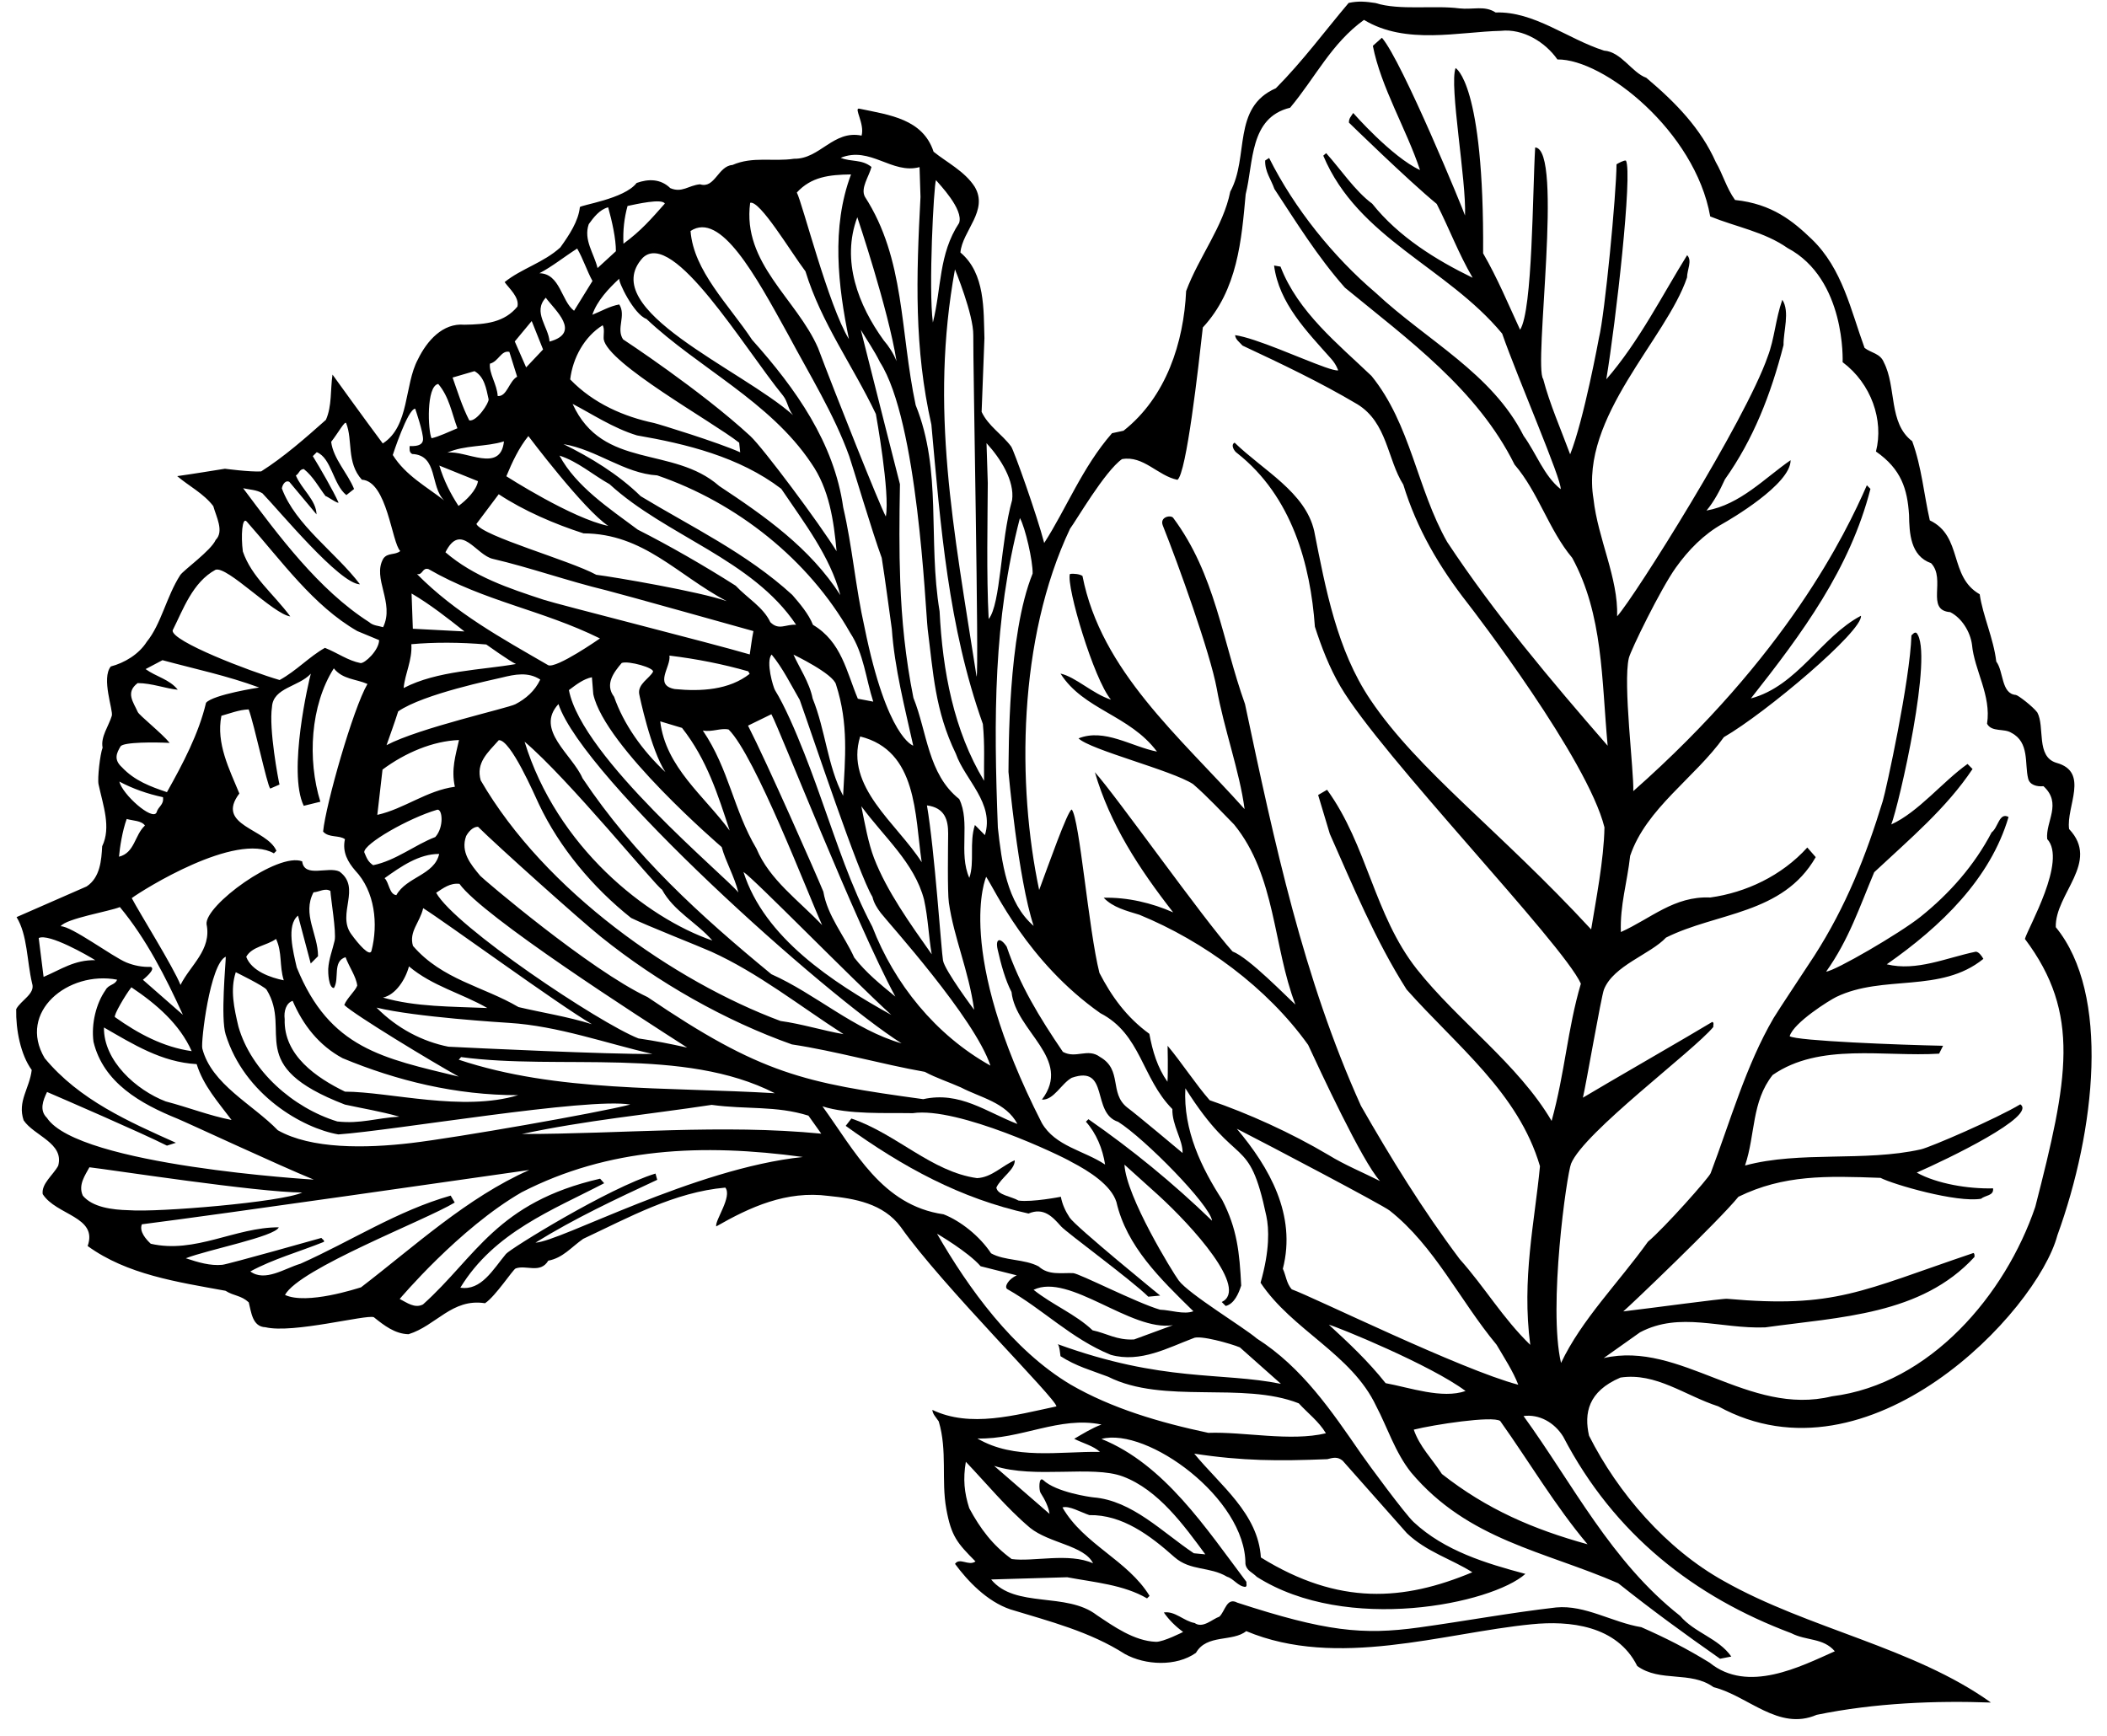 <?xml version="1.0" encoding="UTF-8" standalone="no"?>
<svg width="91px" height="75px" viewBox="0 0 91 75" version="1.1" xmlns="http://www.w3.org/2000/svg" xmlns:xlink="http://www.w3.org/1999/xlink" xmlns:sketch="http://www.bohemiancoding.com/sketch/ns">
    <title>Slice 1</title>
    <description>Created with Sketch (http://www.bohemiancoding.com/sketch)</description>
    <defs></defs>
    <g id="Page-1" stroke="none" stroke-width="1" fill="none" fill-rule="evenodd" sketch:type="MSPage">
        <g id="Imported-Layers-copy" sketch:type="MSLayerGroup" transform="translate(46, 35.5) scale(-1, 1) rotate(-184) translate(-46, -35.5) translate(1, -1)" fill="#000000">
            <path d="M88.001,34.948 C90.564,32.231 90.322,26.306 88.998,21.674 C88.349,18.319 81.656,10.163 74.902,13.285 C73.419,13.654 72.117,14.564 70.603,14.23 C69.245,13.536 69.138,12.582 69.424,11.63 C70.838,9.249 73.098,6.971 75.675,5.771 C79.456,3.967 84.05,3.493 87.543,1.343 C85.189,1.265 82.539,0.98 80.071,0.288 C78.48,-0.534 77.067,0.898 75.544,1.171 C74.508,1.818 73.229,1.204 72.194,1.852 C71.198,3.545 69.13,3.61 67.519,3.332 C63.743,2.693 59.274,0.81 55.243,2.177 C54.687,1.658 53.551,1.941 53.142,1.089 C52.332,0.428 50.999,0.402 50.087,0.824 C48.509,1.685 46.75,2.004 45.017,2.403 C43.975,2.677 43.083,3.505 42.494,4.197 C42.676,4.505 43.088,4.128 43.368,4.364 C42.535,5.096 42.25,5.362 41.951,6.547 C41.644,7.76 41.83,9.045 41.364,10.286 C41.228,10.464 41.081,10.579 41.053,10.764 C42.742,10.097 44.621,10.782 46.388,11.288 C46.366,11.614 41.103,16.137 39.145,18.545 C38.32,19.518 37.056,19.636 35.936,19.671 C34.098,19.783 32.585,18.951 31.188,18.018 C31.109,18.278 31.799,19.35 31.464,19.718 C29.283,19.371 27.394,18.14 25.493,17.081 C24.992,16.674 24.682,16.202 24.056,16.036 C23.752,15.437 23.112,15.8 22.675,15.603 C22.56,15.551 21.887,14.336 21.459,14.012 C20.023,14.135 19.421,12.896 18.256,12.446 C17.668,12.422 17.181,12.748 16.71,13.075 C16.377,13.177 13.266,12.115 12.073,12.316 C11.501,12.294 11.412,12.942 11.277,13.338 C10.917,13.625 10.626,13.559 10.24,13.767 C8.13,14.001 5.946,14.168 4.166,15.28 C4.531,16.58 2.72,16.507 2.073,17.382 C1.981,17.828 2.467,18.233 2.656,18.651 C2.855,19.645 1.521,19.868 1.029,20.504 C0.697,21.307 1.187,21.884 1.226,22.697 C0.705,23.316 0.418,24.371 0.374,25.271 C0.55,25.672 1.165,25.992 0.981,26.432 C0.686,27.377 0.643,28.495 0.113,29.238 L3.038,30.77 C3.6,31.197 3.596,31.959 3.588,32.55 C3.924,33.393 3.506,34.301 3.245,35.206 C3.174,35.452 3.219,36.511 3.309,36.797 C3.185,37.265 3.507,37.742 3.61,38.202 C3.662,38.434 3.035,39.783 3.418,40.322 C3.995,40.516 4.589,40.929 4.893,41.494 C5.458,42.29 5.607,43.51 6.132,44.465 C6.253,44.685 7.384,45.612 7.555,46.09 C7.901,46.487 7.504,47.099 7.35,47.54 C6.898,48.055 6.227,48.337 5.705,48.723 C6.455,48.882 7.066,49.031 7.739,49.185 C7.739,49.185 8.83,49.117 9.307,49.179 C10.239,49.864 11.127,50.763 11.941,51.595 C12.165,52.202 12.04,52.909 12.09,53.566 C12.09,53.566 13.674,51.663 14.463,50.75 C15.573,51.571 15.209,53.337 15.723,54.476 C16.057,55.308 16.686,56.128 17.618,56.112 C18.559,56.189 19.341,56.335 19.852,57.053 C19.918,57.462 19.43,57.819 19.227,58.07 C19.914,58.707 20.84,59.018 21.523,59.732 C21.873,60.3 22.221,60.915 22.243,61.523 C22.237,61.616 24.135,62.007 24.615,62.739 C25.112,62.958 25.637,62.993 26.081,62.618 C26.605,62.435 26.861,62.794 27.352,62.873 C27.999,62.714 28.073,63.715 28.688,63.802 C29.543,64.248 30.424,64.057 31.327,64.257 C32.44,64.315 32.928,65.624 34.165,65.457 C34.27,65.977 33.731,66.645 33.984,66.611 C35.316,66.431 36.755,66.356 37.315,64.98 C37.901,64.568 38.715,64.233 39.191,63.595 C39.876,62.613 38.791,61.654 38.775,60.719 C39.916,59.891 39.943,58.306 40.068,57.1 L40.169,53.916 C40.496,53.325 41.117,53.013 41.545,52.512 C41.672,52.363 42.855,49.657 43.26,48.454 C44.105,49.989 44.681,51.848 45.852,53.389 L46.34,53.53 C48.082,55.109 48.668,57.529 48.616,59.736 C49.06,61.244 50.024,62.631 50.218,64.154 C50.938,65.711 50.026,67.783 51.871,68.746 C52.953,70.001 53.824,71.381 54.75,72.641 C55.161,72.762 55.487,72.752 55.908,72.718 C56.965,72.461 58.432,72.807 59.538,72.74 C60.129,72.717 60.61,72.951 61.11,72.673 C62.774,72.845 64.29,71.747 65.898,71.356 C66.643,71.358 67.166,70.49 67.798,70.314 C69.167,69.315 70.305,68.285 71.049,66.887 C71.393,66.38 71.586,65.802 71.991,65.315 C73.606,65.26 74.556,64.573 75.408,63.863 C76.827,62.682 77.317,60.893 78.017,59.332 C78.309,59.133 78.712,59.145 78.892,58.767 C79.519,57.735 79.265,56.161 80.351,55.455 C80.843,54.351 81.011,53.211 81.348,52.097 C82.83,51.51 82.326,49.733 83.72,49.063 C83.92,48.142 84.447,47.212 84.637,46.213 C84.989,45.814 84.939,44.84 85.582,44.834 C85.674,44.833 86.339,44.395 86.558,44.145 C86.938,43.548 86.621,42.235 87.535,42.031 C88.997,41.738 88.076,40.167 88.279,39.216 C89.732,37.88 87.86,36.386 88.001,34.948 C88.001,34.948 87.86,36.386 88.001,34.948 L88.001,34.948 L88.001,34.948 Z M48.756,2.417 C49.506,1.988 50.44,1.414 51.384,1.444 C51.699,1.454 52.527,1.951 52.527,1.951 C52.17,2.176 51.874,2.437 51.637,2.732 C52.111,2.842 52.527,2.418 52.995,2.371 C53.367,2.147 53.741,2.591 54.043,2.72 C54.275,2.969 54.296,3.593 54.776,3.376 C58.65,2.408 60.26,2.346 62.686,2.857 C64.636,3.267 66.549,3.762 68.521,4.13 C69.765,4.337 70.989,3.655 72.254,3.537 C73.35,3.142 74.244,2.766 75.304,2.213 C77.045,0.99 79.223,2.317 80.663,3.082 C80.114,3.637 79.414,3.435 78.727,3.732 C74.449,5.002 70.806,7.448 68.315,11.51 C67.888,12.105 67.2,12.417 66.542,12.28 C68.866,9.508 70.755,6.271 73.889,4.143 C74.555,3.456 75.611,3.296 76.219,2.543 L75.741,2.414 C74.109,3.395 72.653,4.31 71.125,5.361 C67.836,6.529 64.531,6.761 61.867,9.511 C61.115,10.333 60.704,11.396 60.165,12.263 C58.951,14.439 56.32,15.277 54.811,17.232 C55.115,18.668 55.012,19.587 54.86,20.121 C53.842,23.687 53.511,21.94 50.985,25.384 C51.011,23.564 51.938,21.976 52.908,20.686 C53.638,19.489 53.814,18.473 53.985,17.052 C53.899,16.704 53.743,16.243 53.379,16.125 L53.197,16.284 C54.334,16.931 51.705,19.459 50.14,20.698 C49.85,20.927 48.869,21.695 48.591,21.91 C48.759,20.536 50.997,17.411 51.276,17.084 C51.749,16.528 54.243,15.248 54.814,14.819 C56.865,13.704 58.255,11.92 59.668,10.152 C59.996,9.742 61.724,7.708 62.126,7.382 C63.545,6.231 65.371,5.818 67.098,5.484 C65.751,4.096 59.585,2.353 55.537,4.547 C55.323,4.735 55.071,4.781 55.006,5.072 C54.82,7.894 50.363,10.679 48.426,10.022 C51.217,9.117 53.206,6.479 55.103,4.3 C55.093,4.222 55.161,4.118 55.071,4.08 C54.761,4.075 54.538,4.403 54.255,4.462 C53.468,4.861 52.663,4.59 51.928,5.149 C50.816,6.009 49.552,6.828 48.133,6.703 C47.754,6.802 47.225,7.063 46.953,6.952 C47.985,5.417 49.929,4.876 50.972,3.404 L50.871,3.289 C49.813,3.81 48.555,3.82 47.367,3.959 L44.098,3.634 C45.216,2.447 47.377,3.337 48.756,2.417 C48.756,2.417 47.377,3.337 48.756,2.417 L48.756,2.417 L48.756,2.417 Z M55.729,17.9 C55.887,17.614 55.924,17.29 56.173,17.042 C57.154,16.764 63.723,14.086 66.221,13.613 C65.951,14.187 65.543,14.72 65.166,15.271 C63.437,17.081 62.201,19.331 60.158,20.728 C59.839,20.947 54.777,23.176 53.324,23.795 C54.839,22.23 56.163,20.263 55.729,17.9 C55.729,17.9 56.163,20.263 55.729,17.9 L55.729,17.9 L55.729,17.9 Z M57.88,15.629 C58.814,14.882 59.666,14.191 60.502,13.281 C61.549,13.164 62.988,12.761 63.969,13.184 C62.397,14.2 58.257,15.561 57.88,15.629 C57.88,15.629 58.257,15.561 57.88,15.629 L57.88,15.629 L57.88,15.629 Z M65.552,11.997 C65.212,12.208 62.69,11.636 61.854,11.363 C62.166,10.636 62.707,10.19 63.2,9.537 C65.247,8.147 67.311,7.428 69.686,6.947 C68.171,8.512 66.935,10.314 65.552,11.997 C65.552,11.997 66.935,10.314 65.552,11.997 L65.552,11.997 L65.552,11.997 Z M35.642,55.748 C35.344,56.258 35.025,56.641 34.716,57.088 C35.435,54.879 36.868,50.553 36.868,50.553 C36.946,49.062 37.03,47.698 37.172,46.377 C37.352,44.703 37.624,43.097 38.092,41.388 C38.791,39.955 38.942,38.144 40.371,37.165 C40.931,36.205 40.495,34.822 41.043,33.8 C41.23,34.498 40.928,35.318 41.125,36.094 L41.586,35.688 C41.912,37.095 40.565,38.003 40.089,39.107 C39.055,40.907 38.869,42.544 38.5,44.388 C38.328,45.342 37.447,53.315 35.642,55.748 C35.642,55.748 37.447,53.315 35.642,55.748 L35.642,55.748 L35.642,55.748 Z M36.35,55.842 C35.848,58.035 34.227,61.927 34.227,61.927 C33.655,60.006 34.538,58.135 35.734,56.704 C35.967,56.47 36.205,56.159 36.35,55.842 C36.35,55.842 36.205,56.159 36.35,55.842 L36.35,55.842 L36.35,55.842 Z M25.392,51.863 C24.337,52.105 23.369,52.663 22.522,53.027 C24.023,50.263 26.965,51.547 29.088,49.929 C31.135,48.772 33.187,47.538 34.634,45.595 C34.076,47.239 32.853,48.606 31.768,49.997 C29.855,51.256 27.517,51.646 25.392,51.863 C25.392,51.863 27.517,51.646 25.392,51.863 L25.392,51.863 L25.392,51.863 Z M29.889,51.445 L29.816,51.857 C28.581,52.693 23.922,54.863 23.668,55.905 C23.639,56.105 23.684,56.357 23.581,56.506 C22.826,55.958 22.392,55.011 22.345,54.074 C23.426,53.098 24.79,52.629 26.085,52.449 C26.252,52.426 28.934,51.802 29.889,51.445 C29.889,51.445 28.934,51.802 29.889,51.445 L29.889,51.445 L29.889,51.445 Z M26.386,50.201 C24.96,50.185 23.703,51.129 22.25,51.266 C23.462,50.77 24.699,50.136 25.734,49.255 C27.983,48.097 30.468,47.125 32.564,45.458 C32.913,45.107 33.328,44.684 33.544,44.231 C34.828,43.584 35.129,42.312 35.7,41.183 L36.373,41.103 C35.983,42.073 35.819,43.152 35.174,43.996 C33.158,47.038 29.892,49.266 26.386,50.201 C26.386,50.201 29.892,49.266 26.386,50.201 L26.386,50.201 L26.386,50.201 Z M20.714,51.507 C20.345,50.984 20.093,50.329 19.886,49.709 C19.886,49.709 22.848,48.084 24.429,47.877 C23.333,48.489 20.714,51.507 20.714,51.507 L20.714,51.507 L20.714,51.507 L20.714,51.507 Z M21.047,57.521 C20.517,56.864 21.254,56.274 21.342,55.642 C22.707,56.122 21.468,57.02 21.047,57.521 C21.047,57.521 21.468,57.02 21.047,57.521 L21.047,57.521 L21.047,57.521 Z M14.026,33.584 C13.766,33.753 13.327,33.584 13.062,33.847 C13.094,35.016 13.98,39.231 14.528,40.341 C14.019,40.525 13.449,40.457 13.032,40.912 C12.132,39.249 12.163,36.901 12.854,35.125 L12.15,34.899 C11.344,36.308 11.998,40.345 12.058,40.614 C11.571,40.005 10.475,39.902 10.484,39.062 C10.407,38.107 10.984,35.91 11.042,35.742 L10.654,35.54 C10.505,35.686 9.777,38.252 9.487,38.887 C9.071,38.844 8.665,38.646 8.331,38.53 C8.178,37.321 8.839,36.245 9.339,35.235 C8.381,33.77 10.628,33.81 11.109,32.877 L11.007,32.761 C9.293,33.582 5.473,30.792 5.018,30.404 C5.365,29.835 7.038,27.533 7.38,26.809 C7.741,27.689 8.624,28.416 8.32,29.502 C8.174,30.301 11.173,32.835 12.25,32.501 C12.391,31.779 13.376,32.373 13.886,32.174 C14.89,31.539 13.897,30.353 14.572,29.526 C14.926,29.098 15.454,28.574 15.506,28.857 C15.72,30.022 15.48,31.424 14.563,32.265 C14.23,32.601 13.939,33.018 14.026,33.584 C14.026,33.584 13.939,33.018 14.026,33.584 L14.026,33.584 L14.026,33.584 Z M5.826,34.162 C5.884,34.446 6.129,34.509 6.06,34.846 C5.386,34.942 4.738,35.117 4.131,35.388 C4.307,34.839 5.664,33.793 5.826,34.162 C5.826,34.162 5.664,33.793 5.826,34.162 L5.826,34.162 L5.826,34.162 Z M4.344,32.149 C5.013,32.364 4.947,33.123 5.368,33.571 C5.199,33.778 4.829,33.738 4.562,33.798 C4.41,33.274 4.35,32.538 4.344,32.149 C4.344,32.149 4.35,32.538 4.344,32.149 L4.344,32.149 L4.344,32.149 Z M40.159,30.158 C40.266,29.731 41.649,28.128 41.649,28.128 C41.288,29.829 40.561,31.161 40.237,32.667 C40.137,33.131 40.032,35.103 39.998,35.64 C39.959,36.233 39.776,36.747 38.999,36.794 C39.467,34.879 40.057,30.562 40.159,30.158 C40.159,30.158 40.057,30.562 40.159,30.158 L40.159,30.158 L40.159,30.158 Z M36.175,36.56 C36.38,35.811 36.589,34.984 36.878,34.365 C37.528,32.976 38.641,31.633 39.653,30.393 C39.463,31.159 39.399,31.902 39.158,32.726 C38.637,34.279 37.235,35.307 36.175,36.56 C36.175,36.56 37.235,35.307 36.175,36.56 L36.175,36.56 L36.175,36.56 Z M37.334,32.021 C37.156,32.223 37.005,32.435 36.927,32.687 C36.242,33.654 33.896,39.367 33.201,40.955 C32.806,41.536 32.369,42.285 31.852,42.827 C31.61,42.5 32.025,41.413 32.106,41.301 C33.035,40.01 34.277,37.09 34.438,36.724 C35.24,34.897 35.956,33.096 37.011,31.401 C38.13,29.016 40.052,26.933 42.518,25.773 C41.687,27.788 37.695,31.612 37.334,32.021 C37.334,32.021 37.695,31.612 37.334,32.021 L37.334,32.021 L37.334,32.021 Z M35.358,36.957 C35.332,38.557 35.385,40.072 34.718,41.725 C34.579,42.183 32.795,42.889 32.795,42.889 C33.061,42.378 33.568,41.742 33.753,41.054 C34.398,39.742 34.593,38.199 35.358,36.957 C35.358,36.957 34.593,38.199 35.358,36.957 L35.358,36.957 L35.358,36.957 Z M27.78,41.047 C28.93,41.015 30.13,41.172 30.965,41.928 L30.896,42.032 C29.779,42.269 28.636,42.412 27.453,42.473 C27.562,41.998 26.857,41.158 27.78,41.047 C27.78,41.047 26.857,41.158 27.78,41.047 L27.78,41.047 L27.78,41.047 Z M26.792,41.723 C26.866,41.894 25.706,42.14 25.42,42.012 C25.121,41.603 24.738,41.049 25.191,40.534 C25.686,39.383 26.564,38.305 27.629,37.442 C26.932,38.361 26.284,40.646 26.264,40.737 C26.171,41.152 26.672,41.445 26.792,41.723 C26.792,41.723 26.672,41.445 26.792,41.723 L26.792,41.723 L26.792,41.723 Z M30.161,30.325 C29.414,31.069 28.41,31.47 27.839,32.366 C27.534,32.517 23.461,36.87 21.472,38.326 C23.174,33.905 27.237,31.105 30.161,30.325 C30.161,30.325 27.237,31.105 30.161,30.325 L30.161,30.325 L30.161,30.325 Z M20.356,38.315 C19.913,37.74 19.431,37.273 19.698,36.528 C22.798,31.944 28.664,28.442 33.339,27.064 C34.275,27.001 35.174,26.781 36.095,26.686 C34.123,27.768 32.228,29.07 30.145,29.843 C29.661,30.023 27.276,30.772 26.591,31.054 C24.856,32.245 23.3,33.861 22.28,35.674 C22.048,36.086 20.864,38.379 20.356,38.315 C20.356,38.315 20.864,38.379 20.356,38.315 L20.356,38.315 L20.356,38.315 Z M24.078,36.927 C26.554,33.728 29.565,31.359 32.805,29.052 C34.761,28.341 36.547,26.903 38.624,26.464 C35.214,28.293 24.11,36.913 22.818,40.05 C21.871,38.866 23.563,37.92 24.078,36.927 C24.078,36.927 23.563,37.92 24.078,36.927 L24.078,36.927 L24.078,36.927 Z M38.095,27.659 C36.262,29.11 31.761,33.124 31.295,33.373 C32.393,30.597 35.47,28.886 38.095,27.659 C38.095,27.659 35.47,28.886 38.095,27.659 L38.095,27.659 L38.095,27.659 Z M31.137,32.475 C30.922,33.146 30.493,33.771 30.282,34.38 C30.282,34.38 24.931,38.353 24.288,40.583 L24.178,41.307 C23.812,41.205 23.52,40.937 23.226,40.684 C23.989,37.808 30.551,33.121 31.137,32.475 C31.137,32.475 30.551,33.121 31.137,32.475 L31.137,32.475 L31.137,32.475 Z M30.575,35.115 C29.964,36.616 29.385,38.103 28.214,39.395 L27.254,39.612 C27.631,37.644 29.38,36.53 30.575,35.115 C30.575,35.115 29.38,36.53 30.575,35.115 L30.575,35.115 L30.575,35.115 Z M30.227,39.466 C29.882,39.521 29.524,39.295 29.117,39.346 C30.371,37.748 30.671,36.024 31.785,34.417 C32.445,33.107 33.754,32.322 34.844,31.32 C34.12,32.657 31.461,38.396 30.227,39.466 C30.227,39.466 31.461,38.396 30.227,39.466 L30.227,39.466 L30.227,39.466 Z M34.796,32.764 C35.05,31.723 35.831,30.934 36.326,30.017 C36.879,29.4 37.53,28.945 38.213,28.461 C36.256,31.553 32.419,39.642 32.022,40.254 L31.05,39.692 C31.99,38.135 34.455,33.457 34.796,32.764 C34.796,32.764 34.455,33.457 34.796,32.764 L34.796,32.764 L34.796,32.764 Z M41.313,24.744 C40.772,24.941 40.22,25.076 39.709,25.307 C37.818,25.508 35.803,25.935 33.9,26.089 C30.97,26.903 27.949,28.342 25.341,30.155 C24.403,30.807 20.609,33.755 19.721,34.521 C19.489,34.506 19.319,34.261 19.238,34.085 C19.034,33.382 19.521,32.877 19.965,32.414 C20.072,32.302 24.962,28.689 27.541,27.692 C32.659,24.714 34.539,24.469 39.724,24.125 C41.277,24.585 42.479,23.762 43.857,23.34 C43.301,24.237 42.176,24.365 41.313,24.744 C41.313,24.744 42.176,24.365 41.313,24.744 L41.313,24.744 L41.313,24.744 Z M14.997,27.313 C14.925,27.697 14.589,28.095 14.407,28.503 C13.847,28.28 14.22,27.573 14,27.138 C13.768,27.123 13.698,27.8 13.696,27.943 C13.69,28.372 13.827,28.789 13.887,29.184 C13.941,29.545 13.59,31.002 13.555,31.311 C13.314,31.435 13.079,31.233 12.832,31.201 C12.4,30.223 13.157,29.407 13.219,28.462 L12.926,28.125 L12.234,30.15 C11.752,29.697 12.137,28.571 12.335,27.915 C13.998,24.513 16.326,24.263 19.642,23.698 C18.441,24.256 14.956,26.049 14.496,26.439 C14.599,26.757 14.921,27.059 14.997,27.313 C14.997,27.313 14.921,27.059 14.997,27.313 L14.997,27.313 L14.997,27.313 Z M11.104,26.862 C11.001,27.006 9.723,27.524 9.723,27.524 C9.525,26.748 9.764,25.955 10,25.192 C10.683,23.307 12.61,21.847 14.548,21.399 C15.56,21.357 16.207,21.665 17.207,21.793 C16.357,21.97 15.624,22.031 14.825,22.149 C10.318,23.529 12.348,25.126 11.104,26.862 C11.104,26.862 12.348,25.126 11.104,26.862 L11.104,26.862 L11.104,26.862 Z M11.815,27.32 C11.573,27.942 11.675,28.509 11.358,29.08 C10.976,28.759 10.345,28.686 10.127,28.22 C10.399,27.616 11.252,27.392 11.815,27.32 C11.815,27.32 11.252,27.392 11.815,27.32 L11.815,27.32 L11.815,27.32 Z M11.972,25.649 C12.028,24.081 13.529,23.215 14.788,22.707 C16.727,22.835 19.923,22.183 22.258,23.077 C19.587,22.885 16.981,23.335 14.585,24.141 C13.53,24.616 12.776,25.454 12.26,26.462 C11.988,26.351 11.903,25.987 11.972,25.649 C11.972,25.649 11.903,25.987 11.972,25.649 L11.972,25.649 L11.972,25.649 Z M17.278,29.192 C18.641,27.819 20.436,27.657 22.009,26.874 C23.013,26.707 24.167,26.612 25.224,26.356 C23.7,27.111 18.617,30.308 17.604,30.848 C17.506,30.219 17.052,29.799 17.278,29.192 C17.278,29.192 17.052,29.799 17.278,29.192 L17.278,29.192 L17.278,29.192 Z M17.167,28.297 C17.063,27.745 16.691,27.036 16.143,26.875 C17.576,26.565 19.134,26.699 20.668,26.739 C19.513,27.301 18.243,27.512 17.167,28.297 C17.167,28.297 18.243,27.512 17.167,28.297 L17.167,28.297 L17.167,28.297 Z M21.654,26.164 C21.416,26.163 17.589,26.13 15.894,26.423 C16.849,25.583 17.982,25.098 19.109,24.955 C20.085,24.972 26.128,25.108 27.919,25.258 C25.904,25.572 23.769,26.18 21.654,26.164 C21.654,26.164 23.769,26.18 21.654,26.164 L21.654,26.164 L21.654,26.164 Z M16.409,31.329 C16.789,32.148 17.989,32.305 18.13,33.233 C17.265,33.176 16.528,32.582 15.851,32.024 C16.064,31.851 16.098,31.339 16.409,31.329 C16.409,31.329 16.098,31.339 16.409,31.329 L16.409,31.329 L16.409,31.329 Z M18.117,31.551 C19.031,30.148 25.545,26.423 27.272,25.884 C28.036,25.826 28.6,25.754 29.399,25.636 C27.242,26.816 20.191,30.677 19.095,32.005 C18.69,32.025 18.412,31.773 18.117,31.551 C18.117,31.551 18.412,31.773 18.117,31.551 L18.117,31.551 L18.117,31.551 Z M19.687,24.546 L19.594,24.426 C23.919,23.312 28.599,23.886 33.313,23.934 C29.241,25.672 23.957,24.269 19.687,24.546 C19.687,24.546 23.957,24.269 19.687,24.546 L19.687,24.546 L19.687,24.546 Z M14.631,20.844 C13.085,20.999 10.468,22.257 9.474,24.814 C9.202,25.511 9.265,27.883 9.246,28.162 C8.586,27.822 8.422,24.406 8.511,24.137 C9.013,22.618 10.86,21.877 12.009,20.842 C13.499,20.127 15.833,20.32 17.795,20.692 C19.757,21.065 25.707,22.543 27.12,23.01 C25.276,23.199 16.968,21.17 14.631,20.844 C14.631,20.844 16.968,21.17 14.631,20.844 L14.631,20.844 L14.631,20.844 Z M8.315,23.446 C6.796,23.423 5.509,24.116 4.21,24.746 C4.29,23.304 5.794,22.143 7.092,21.746 C8.129,21.55 9.002,21.266 9.987,21.144 C9.349,21.88 8.67,22.536 8.315,23.446 C8.315,23.446 8.67,22.536 8.315,23.446 L8.315,23.446 L8.315,23.446 Z M4.654,25.225 C5.711,24.58 6.82,24.08 8.062,23.99 C7.46,25.117 6.415,25.904 5.271,26.56 C5.044,26.234 4.569,25.276 4.654,25.225 C4.654,25.225 4.569,25.276 4.654,25.225 L4.654,25.225 L4.654,25.225 Z M15.32,32.549 C16.28,32.815 17.054,33.551 17.912,33.95 C18.27,34.409 18.132,35.213 17.906,35.13 C16.719,34.691 14.847,33.444 14.897,33.081 C15.021,32.84 15.078,32.688 15.32,32.549 C15.32,32.549 15.078,32.688 15.32,32.549 L15.32,32.549 L15.32,32.549 Z M18.604,36.175 C18.384,36.923 18.545,37.541 18.641,38.201 C17.516,38.08 16.36,37.49 15.435,36.697 L15.347,34.73 C16.488,35.07 17.394,35.924 18.604,36.175 C18.604,36.175 17.394,35.924 18.604,36.175 L18.604,36.175 L18.604,36.175 Z M20.963,39.914 C21.396,40.181 21.759,40.54 21.96,41.051 C21.413,41.354 20.86,41.203 20.288,41.018 C20.019,40.93 16.965,40.082 15.934,39.251 C15.812,38.745 15.673,38.269 15.535,37.762 C16.877,38.598 20.651,39.721 20.963,39.914 C20.963,39.914 20.651,39.721 20.963,39.914 L20.963,39.914 L20.963,39.914 Z M20.866,41.648 C20.628,41.726 19.528,42.4 19.528,42.4 C18.41,42.42 17.267,42.344 16.299,42.186 C16.392,41.492 16.118,40.929 16.099,40.274 C17.486,41.129 19.431,41.288 20.866,41.648 C20.866,41.648 19.431,41.288 20.866,41.648 L20.866,41.648 L20.866,41.648 Z M16.317,42.857 L18.549,42.896 C17.802,43.407 16.99,43.96 16.156,44.372 L16.317,42.857 L16.317,42.857 L16.317,42.857 L16.317,42.857 Z M22.259,41.694 C22.625,41.562 24.408,43.003 24.408,43.003 C21.824,44.062 19.345,44.24 16.812,45.474 C16.529,45.533 16.598,45.195 16.332,45.224 C18.111,43.661 20.159,42.722 22.259,41.694 C22.259,41.694 20.159,42.722 22.259,41.694 L22.259,41.694 L22.259,41.694 Z M21.873,44.499 C22.516,44.337 29.225,43.136 30.91,42.765 C30.946,43.156 30.946,43.39 30.998,43.782 C30.998,43.782 25.055,45.008 24.539,45.095 C22.868,45.376 21.145,45.855 19.564,46.107 C18.812,46.213 18.067,47.627 17.491,46.25 C18.791,45.282 20.332,44.888 21.873,44.499 C21.873,44.499 20.332,44.888 21.873,44.499 L21.873,44.499 L21.873,44.499 Z M17.915,48.286 C18.239,48.557 18.643,49.019 18.679,49.411 C18.109,49.591 17.537,49.787 16.967,49.967 C17.211,49.329 17.524,48.805 17.915,48.286 C17.915,48.286 17.524,48.805 17.915,48.286 L17.915,48.286 L17.915,48.286 Z M19.678,51.205 C18.922,50.905 17.989,50.937 17.27,50.547 C18.05,50.723 19.631,49.801 19.678,51.205 C19.678,51.205 19.631,49.801 19.678,51.205 L19.678,51.205 L19.678,51.205 Z M19.612,48.912 L18.739,47.562 C19.036,47.053 22.873,46.279 24.057,45.735 C24.836,45.693 28.585,45.319 29.755,44.992 C27.549,45.967 25.979,47.652 23.384,47.481 C22.138,47.787 20.741,48.271 19.612,48.912 C19.612,48.912 20.741,48.271 19.612,48.912 L19.612,48.912 L19.612,48.912 Z M25.706,47.806 C27.11,47.214 28.665,46.461 30.097,45.684 C30.626,45.19 31.347,44.848 31.699,44.218 C32.094,43.87 32.368,44.184 32.818,44.183 C30.732,46.878 26.96,47.609 24.357,49.678 C23.604,50.033 22.917,50.563 22.113,50.759 C22.927,49.474 24.41,48.638 25.706,47.806 C25.706,47.806 24.41,48.638 25.706,47.806 L25.706,47.806 L25.706,47.806 Z M35.915,39.563 C35.394,37.349 37.753,35.933 38.944,34.331 C38.5,36.356 38.427,39.122 35.915,39.563 C35.915,39.563 38.427,39.122 35.915,39.563 L35.915,39.563 L35.915,39.563 Z M44.905,23.456 C45.558,22.487 46.805,22.399 47.757,21.855 C47.604,22.529 47.282,23.177 46.801,23.644 L46.902,23.759 C48.873,22.582 50.711,21.287 52.534,19.758 C52.397,20.434 49.398,23.084 48.191,23.736 C46.993,24.03 47.658,26.175 46.059,25.494 C45.627,25.216 45.35,24.466 44.838,24.463 C46.051,26.318 43.502,27.317 43.205,29.009 C42.902,29.504 42.672,30.156 42.478,30.802 C42.338,31.267 42.554,31.347 42.86,30.948 C43.541,29.327 44.481,28.004 45.599,26.584 C46.191,26.312 46.653,26.84 47.22,26.473 C48.23,25.98 47.708,24.949 48.537,24.381 C48.941,24.128 51.06,22.587 51.06,22.587 C51.039,23.146 50.518,23.75 50.488,24.448 C49.071,25.693 48.916,27.582 47.096,28.364 C43.8,30.355 42.172,33.377 41.766,33.895 C41.766,33.895 40.581,30.643 44.905,23.456 C44.905,23.456 40.581,30.643 44.905,23.456 L44.905,23.456 L44.905,23.456 Z M58.215,9.83 C56.105,9.597 54.575,9.495 52.469,9.667 C53.686,8.378 55.404,7.278 55.652,5.395 C59.163,3.548 61.938,3.953 64.807,5.394 C63.89,5.894 62.772,6.131 61.869,6.881 L58.883,9.812 C58.64,9.983 58.458,9.908 58.215,9.83 C58.215,9.83 58.458,9.908 58.215,9.83 L58.215,9.83 L58.215,9.83 Z M46.041,8.074 C46.632,7.584 48.139,7.482 48.251,7.48 C49.933,7.463 51.33,6.185 52.751,5.374 L53.249,5.361 C52.247,6.539 51.029,8.004 49.462,8.469 C48.101,8.873 45.668,8.091 43.884,8.539 L46.415,6.636 C46.363,6.907 46.182,7.228 45.963,7.52 C45.884,7.625 45.829,8.232 46.041,8.074 C46.041,8.074 45.829,8.232 46.041,8.074 L46.041,8.074 L46.041,8.074 Z M42.653,8.628 C42.578,7.876 42.678,7.291 42.939,6.639 C43.476,5.788 44.063,5.111 44.921,4.576 C45.856,4.513 47.358,5.033 48.439,4.638 C48.009,5.382 46.498,5.365 45.62,5.976 C44.545,6.761 43.593,7.772 42.653,8.628 C42.653,8.628 43.593,7.772 42.653,8.628 L42.653,8.628 L42.653,8.628 Z M43.081,9.668 C44.733,8.844 46.639,9.359 48.401,9.46 C48.09,9.704 47.635,9.783 47.252,9.945 C47.579,10.169 48.009,10.477 48.386,10.642 C46.553,10.895 44.953,9.746 43.081,9.668 C43.081,9.668 44.953,9.746 43.081,9.668 L43.081,9.668 L43.081,9.668 Z M46.928,12.274 C48.772,11.368 50.898,10.902 53.012,10.606 C54.538,10.769 56.575,10.469 58.08,10.942 C57.737,11.433 57.251,11.743 56.821,12.15 C54.333,12.935 51.001,11.687 48.528,12.722 C47.768,12.952 47.121,13.075 46.413,13.464 C46.391,13.556 46.339,13.916 46.258,13.973 C50.913,12.639 53.38,13.277 55.994,12.936 L54.114,14.384 C53.733,14.514 52.332,14.81 52.08,14.638 C51.04,14.165 49.88,13.403 48.574,13.674 C46.822,14.249 45.526,15.429 43.924,16.191 C43.757,16.271 43.941,16.636 44.286,16.815 L42.7,17.099 C42.119,17.683 40.724,18.369 40.724,18.369 C42.237,16.119 44.344,13.581 46.928,12.274 C46.928,12.274 44.344,13.581 46.928,12.274 L46.928,12.274 L46.928,12.274 Z M51.162,15.138 C49.366,14.726 46.538,17.095 45.053,16.243 C45.915,15.646 46.929,15.325 47.717,14.676 C48.327,14.592 48.796,14.312 49.534,14.407 L51.162,15.138 L51.162,15.138 L51.162,15.138 L51.162,15.138 Z M40.947,19.225 C41.691,18.994 42.568,18.398 43.112,17.687 C43.72,17.4 44.564,17.55 45.203,17.265 C45.658,16.904 46.193,17.065 46.705,17.081 C46.968,17.089 49.523,15.994 50.562,15.767 C51.042,15.784 51.596,15.618 52.003,15.8 C50.458,17.115 48.931,18.399 48.357,20.276 C48.077,20.989 47.08,21.53 46.297,21.867 C45.847,22.102 41.243,23.914 39.316,23.49 C38.141,23.428 36.556,23.23 35.404,23.512 C36.937,21.683 38.265,19.421 40.947,19.225 C40.947,19.225 38.265,19.421 40.947,19.225 L40.947,19.225 L40.947,19.225 Z M34.828,23.069 C33.394,23.41 32.139,23.14 30.627,23.242 C27.859,22.623 25.28,22.203 22.539,21.415 C26.833,21.715 31.129,22.45 35.435,22.331 L34.828,23.069 L34.828,23.069 L34.828,23.069 L34.828,23.069 Z M18.79,13.773 C20.938,15.987 21.652,18.389 26.042,19.725 L26.231,19.542 C24.098,18.234 21.643,17.106 20.349,14.608 C21.257,14.528 21.7,15.486 22.213,16.199 C22.387,16.442 26.445,19.36 28.413,20.113 L28.507,19.849 C26.815,18.912 25.064,17.94 23.449,16.774 C24.512,16.891 30.058,20.453 34.714,21.271 C30.334,21.557 26.315,21.089 22.704,18.904 C20.116,17.16 17.77,13.939 17.77,13.939 C18.089,13.804 18.447,13.563 18.79,13.773 C18.79,13.773 18.447,13.563 18.79,13.773 L18.79,13.773 L18.79,13.773 Z M6.878,15.568 C8.823,15.261 10.477,16.538 12.346,16.662 C12.203,16.247 9.351,15.483 8.433,15.048 C8.989,14.906 9.507,14.79 10.025,14.876 C10.272,14.917 14.214,16.334 14.214,16.334 C14.249,16.274 14.359,16.25 14.334,16.171 C13.296,15.666 12.204,15.282 11.251,14.675 C11.915,14.252 12.725,14.912 13.391,15.159 C15.52,16.296 17.397,17.728 19.655,18.546 L19.85,18.259 C18.634,17.4 13.359,14.954 12.816,13.767 C13.787,13.395 15.917,14.268 16.069,14.324 C18.239,16.242 20.371,18.516 22.965,19.886 C20.853,19.435 9.975,17.081 6.437,16.379 C6.334,16.061 6.665,15.741 6.878,15.568 C6.878,15.568 6.665,15.741 6.878,15.568 L6.878,15.568 L6.878,15.568 Z M3.807,17.435 C4.257,16.967 5.098,16.913 5.841,16.947 C7.099,16.937 12.398,17.755 13.251,18.232 C11.305,18.103 4.876,18.642 4.005,18.678 C3.856,18.341 3.56,17.886 3.807,17.435 C3.807,17.435 3.56,17.886 3.807,17.435 L3.807,17.435 L3.807,17.435 Z M1.749,23.245 C3.366,21.546 5.575,20.759 7.658,19.994 L7.28,19.844 C6.163,20.315 2.588,21.573 1.953,21.795 C1.806,21.427 1.665,20.982 2.026,20.679 C3.53,18.712 13.709,18.822 13.709,18.822 C12.202,19.314 8.057,20.904 7.654,21.036 C6.02,21.568 4.353,22.36 3.803,24.097 C3.644,24.865 3.802,25.762 4.166,26.362 C4.274,26.618 4.569,26.607 4.631,26.845 C2.504,27.096 0.423,25.162 1.749,23.245 C1.749,23.245 0.423,25.162 1.749,23.245 L1.749,23.245 L1.749,23.245 Z M1.13,28.403 L1.457,26.743 C2.192,27.119 2.736,27.575 3.633,27.619 C3.296,27.799 1.549,28.648 1.13,28.403 C1.13,28.403 1.549,28.648 1.13,28.403 L1.13,28.403 L1.13,28.403 Z M2.039,28.977 C2.502,29.023 4.375,27.812 4.986,27.613 C5.317,27.506 5.668,27.457 6.047,27.498 C6.3,27.422 5.744,26.918 5.744,26.918 L7.573,25.529 C6.725,27.092 5.766,28.694 4.533,29.982 C4.113,29.768 2.264,29.334 2.039,28.977 C2.039,28.977 2.264,29.334 2.039,28.977 L2.039,28.977 L2.039,28.977 Z M4.924,40.313 C5.394,40.017 5.988,39.947 6.373,39.521 C5.845,39.533 5.242,39.727 4.624,39.686 C4.118,39.244 4.499,38.851 4.717,38.44 C4.79,38.302 5.833,37.586 6.184,37.205 C5.579,37.196 4.18,37.109 4.077,36.905 C3.93,36.611 3.812,36.321 4.198,36.015 C4.793,35.463 5.505,35.261 6.215,35.075 C6.815,36.344 7.409,37.691 7.63,39.044 C7.916,39.421 9.873,39.862 9.873,39.862 C8.433,40.28 7.103,40.457 5.625,40.748 L4.924,40.313 L4.924,40.313 L4.924,40.313 L4.924,40.313 Z M7.639,44.804 C6.686,44.196 6.362,42.992 5.973,42.063 C5.942,41.594 9.41,40.532 10.732,40.246 C11.432,40.697 11.933,41.337 12.587,41.769 C13.158,41.585 13.614,41.289 14.162,41.221 C14.344,41.199 14.926,41.831 14.898,42.265 L13.93,42.59 C11.961,43.546 10.468,45.372 8.837,46.976 C8.623,47.187 8.625,46.332 8.761,45.672 C9.22,44.597 10.176,43.976 11,43.019 C10.268,43.063 8.138,45.008 7.639,44.804 C7.639,44.804 8.138,45.008 7.639,44.804 L7.639,44.804 L7.639,44.804 Z M13.67,49.126 C12.949,49.822 13.171,50.797 12.825,51.514 C12.766,51.636 12.504,51.057 12.235,50.665 C12.375,49.943 13.041,49.365 13.364,48.702 L13.05,48.416 C12.449,48.827 12.296,49.969 11.646,50.175 L11.487,49.993 C11.847,49.488 12.47,48.567 12.735,48.071 C12.708,48.007 12.219,48.314 12.157,48.31 C11.855,48.648 11.56,49.126 11.138,49.41 C10.938,49.381 10.965,49.211 10.816,49.108 C11.102,48.535 11.766,48.112 11.823,47.494 L10.557,48.811 C10.396,48.893 10.269,48.698 10.251,48.51 C10.942,46.968 12.78,45.907 13.905,44.612 C13.024,44.569 10.206,47.542 9.43,48.238 C9.173,48.377 8.864,48.356 8.582,48.4 C10.245,46.471 12.145,44.246 14.414,43.011 C14.594,42.867 14.826,42.883 15.031,42.834 C15.471,43.922 14.398,44.909 14.836,45.794 C15.004,46.07 15.337,45.967 15.541,46.168 C15.147,46.499 14.771,49.136 13.67,49.126 C13.67,49.126 14.771,49.136 13.67,49.126 L13.67,49.126 L13.67,49.126 Z M15.755,52.346 C15.432,52.309 14.929,50.283 14.929,50.283 C15.543,49.437 16.486,49.017 17.282,48.478 C16.625,49.026 16.891,50.413 15.76,50.385 C15.616,50.453 15.638,50.595 15.629,50.719 C16.052,50.729 16.183,50.855 16.186,51.03 C16.191,51.325 15.755,52.346 15.755,52.346 L15.755,52.346 L15.755,52.346 L15.755,52.346 Z M16.549,51.122 C16.839,51.203 17.273,51.45 17.633,51.63 C17.343,52.264 17.189,52.954 16.674,53.481 C16.154,53.353 16.375,51.422 16.549,51.122 C16.549,51.122 16.375,51.422 16.549,51.122 L16.549,51.122 L16.549,51.122 Z M18.197,54.142 L17.273,53.801 C17.511,53.256 17.773,52.573 18.121,52.004 C18.449,51.964 18.931,52.832 18.889,52.975 C18.753,53.44 18.638,53.933 18.197,54.142 C18.197,54.142 18.638,53.933 18.197,54.142 L18.197,54.142 L18.197,54.142 Z M19.641,55.078 C19.281,55.132 19.205,54.629 18.84,54.511 C18.821,54.09 19.207,53.648 19.272,53.139 C19.676,53.135 19.709,53.806 20.051,54.031 L19.641,55.078 L19.641,55.078 L19.641,55.078 L19.641,55.078 Z M19.843,55.543 L20.411,54.46 L21.086,55.283 L20.511,56.474 L19.843,55.543 L19.843,55.543 L19.843,55.543 L19.843,55.543 Z M20.7,58.557 C21.597,58.601 21.721,57.426 22.305,57.044 L23.008,58.383 C22.731,58.816 22.544,59.302 22.252,59.734 C21.719,59.34 21.237,58.888 20.7,58.557 C20.7,58.557 21.237,58.888 20.7,58.557 L20.7,58.557 L20.7,58.557 Z M23.463,61.604 C23.099,61.486 22.859,61.113 22.677,60.82 C22.49,60.123 22.991,59.58 23.188,58.955 L23.928,59.736 C23.892,60.278 23.673,61.011 23.463,61.604 C23.463,61.604 23.673,61.011 23.463,61.604 L23.463,61.604 L23.463,61.604 Z M23.104,56.926 C23.48,57.107 23.821,57.347 24.233,57.452 C24.574,56.992 24.162,56.405 24.502,55.96 C24.502,55.96 27.988,54.008 30.275,52.178 C30.858,51.71 33.519,48.619 34.34,47.474 C34.13,48.768 33.839,50.134 32.977,51.198 C31.011,53.729 27.842,54.952 25.448,56.91 C24.895,57.06 24.088,58.47 24.16,58.568 C23.725,58.104 23.265,57.544 23.104,56.926 C23.104,56.926 23.265,57.544 23.104,56.926 L23.104,56.926 L23.104,56.926 Z M24.294,61.721 C24.188,61.201 24.162,60.654 24.231,60.083 C24.951,60.691 25.35,61.231 25.893,61.936 C25.754,62.16 24.659,61.823 24.294,61.721 C24.294,61.721 24.659,61.823 24.294,61.721 L24.294,61.721 L24.294,61.721 Z M25.105,59.533 C23.229,57.167 29.708,55.024 32.054,53.207 C31.821,53.441 31.783,53.781 31.566,54.015 C29.731,55.964 26.332,60.885 25.105,59.533 C25.105,59.533 26.332,60.885 25.105,59.533 L25.105,59.533 L25.105,59.533 Z M27.083,60.832 C27.335,59.121 28.961,57.765 30.064,56.328 C32.103,54.347 33.909,52.131 34.493,49.384 C35.006,47.721 35.259,45.994 35.776,44.27 C37.074,39.577 38.228,39.327 38.228,39.327 C37.749,40.945 37.188,42.62 36.955,44.286 C36.753,45.222 36.543,46.297 36.305,47.324 C35.833,48.367 34.735,51.297 34.597,51.61 C33.822,53.368 32.626,55.025 31.61,56.649 C29.998,59.143 28.318,61.781 27.083,60.832 C27.083,60.832 28.318,61.781 27.083,60.832 L27.083,60.832 L27.083,60.832 Z M29.567,62.226 C29.399,59.6 31.863,58.222 32.929,56.176 C33.799,54.272 36.064,49.565 36.357,49.118 C36.477,50.138 35.619,53.505 35.619,53.505 C34.477,55.531 32.998,57.254 32.156,59.44 C31.451,60.249 29.976,62.378 29.567,62.226 C29.567,62.226 29.976,62.378 29.567,62.226 L29.567,62.226 L29.567,62.226 Z M31.546,62.809 C31.806,62.405 33.259,58.003 34.233,56.651 C33.603,58.913 33.128,61.403 33.827,63.753 C32.886,63.675 32.119,63.531 31.546,62.809 C31.546,62.809 32.119,63.531 31.546,62.809 L31.546,62.809 L31.546,62.809 Z M36.888,62.991 L36.757,64.274 C35.589,63.87 34.564,65.047 33.332,64.437 C33.823,64.282 34.231,64.449 34.686,64.137 C34.606,63.712 34.268,63.191 34.493,62.832 C36.415,60.267 36.403,57.153 37.308,54.006 C38.654,51.247 38.229,48.261 38.959,45.197 C39.267,42.633 39.931,40.093 41.386,38.026 C41.316,38.846 41.315,39.562 41.163,40.47 C39.372,44.57 38.748,48.872 38.043,53.214 C37.069,56.465 36.947,59.492 36.888,62.991 C36.888,62.991 36.947,59.492 36.888,62.991 L36.888,62.991 L36.888,62.991 Z M37.504,63.763 C37.425,63.556 37.504,59.047 37.8,57.619 C38.072,59.147 37.838,60.579 38.63,61.986 C38.792,62.588 37.654,63.602 37.504,63.763 C37.504,63.763 37.654,63.602 37.504,63.763 L37.504,63.763 L37.504,63.763 Z M39.579,57.192 C39.528,58.09 38.591,59.975 38.591,59.975 C37.92,53.907 39.3,48.847 40.751,42.489 C40.849,42.651 39.639,56.125 39.579,57.192 C39.579,57.192 39.639,56.125 39.579,57.192 L39.579,57.192 L39.579,57.192 Z M40.474,52.582 L40.649,50.865 C40.751,49.315 40.862,46.926 41.097,45.011 C41.574,45.692 41.371,48.391 41.748,50.207 C41.802,51.035 41.136,51.956 40.474,52.582 C40.474,52.582 41.136,51.956 40.474,52.582 L40.474,52.582 L40.474,52.582 Z M42.139,49.454 C41.301,44.978 41.609,40.764 42.121,36.051 C42.388,34.574 42.735,32.838 43.96,31.923 C43.147,33.893 42.411,38.483 42.411,38.483 C42.367,39.347 41.961,44.382 42.854,47.101 C42.831,47.635 42.397,49.066 42.139,49.454 C42.139,49.454 42.397,49.066 42.139,49.454 L42.139,49.454 L42.139,49.454 Z M87.365,38.72 C87.237,39.474 87.913,40.297 87.045,40.986 C86.769,40.937 86.439,40.993 86.358,41.283 C86.163,41.893 86.318,42.837 85.503,43.188 C85.181,43.369 84.653,43.147 84.427,43.506 C84.532,44.743 83.72,45.763 83.539,46.871 C83.425,47.424 83.015,47.989 82.504,48.204 C81.418,48.21 82.241,49.618 81.531,50.256 C80.615,50.507 80.503,51.496 80.437,52.27 C80.286,53.38 79.967,54.216 78.82,54.902 C79.072,56.273 78.411,57.817 77.115,58.65 C77.115,58.65 77.019,62.24 74.397,63.404 C73.347,64.035 72.113,64.156 70.971,64.531 C70.065,68.157 65.901,71.001 63.915,70.835 C63.341,71.544 62.344,72.07 61.393,71.898 C59.589,71.732 57.341,70.992 55.462,71.957 C54.123,70.841 53.54,69.323 52.544,67.95 C50.812,67.399 51.14,65.475 50.89,64.089 C50.848,62.125 50.837,59.945 49.445,58.219 C49.374,56.471 49.179,51.881 48.811,51.577 C47.95,51.691 47.274,52.534 46.359,52.302 C45.651,51.726 44.557,49.49 44.331,49.148 C42.408,44.23 42.821,37.914 44.089,33.488 C44.394,34.52 45.082,37.025 45.251,37.052 C45.618,36.671 46.334,31.925 46.935,30.097 C47.527,29.124 48.235,28.268 49.27,27.621 C49.458,26.886 49.722,26.187 50.194,25.612 C50.198,26.017 50.092,27.161 50.092,27.161 C50.741,26.489 51.422,25.584 52.069,24.942 C53.759,24.493 55.652,23.794 57.352,22.941 C58.092,22.554 58.885,22.295 59.651,21.973 C58.823,22.759 56.691,26.633 56.144,27.624 C54.205,29.971 51.34,31.774 48.485,32.721 C47.917,32.854 47.321,32.955 46.892,33.347 C47.909,33.445 48.992,33.268 49.93,32.926 C48.306,34.732 46.945,36.542 46.134,38.729 C47.095,37.812 51.23,32.747 52.605,31.421 C53.333,31.205 55.131,29.581 55.474,29.323 C54.336,31.754 54.244,34.814 52.291,36.895 C51.797,37.33 51.053,38.028 50.4,38.514 C49.45,39.042 45.87,39.677 45.328,40.139 C46.411,40.662 47.621,39.948 48.748,39.805 C47.454,41.307 45.463,41.378 44.356,42.876 C45.014,42.78 45.804,42.101 46.608,41.905 C45.809,42.724 44.341,46.642 44.46,47.195 C44.628,47.237 44.896,47.219 45.009,47.148 C46.097,43.111 49.662,40.535 52.695,37.592 C52.373,39.189 51.554,41.018 51.133,42.702 C50.744,44.218 49.093,47.959 48.32,49.56 C48.141,49.931 48.631,50.054 48.741,49.927 C50.733,47.609 51.221,44.798 52.398,42.117 C54.09,36.205 55.739,30.477 58.603,25.157 C60.049,22.995 61.57,20.87 63.316,18.853 C64.51,17.687 65.337,16.45 66.618,15.367 C66.044,18.193 66.439,20.679 66.498,23.095 C65.347,26.195 62.558,28.018 60.219,30.307 C58.72,32.34 57.575,34.646 56.442,36.781 C56.235,37.328 56.028,37.874 55.822,38.421 L56.191,38.673 C58.094,36.402 58.586,33.436 60.594,31.219 C62.534,29.09 65.25,27.433 66.863,25.081 C67.296,27.226 67.268,29.077 67.71,31.083 C66.791,32.781 58.413,40.305 56.456,43.164 C55.924,43.938 55.509,44.829 55.175,45.663 C54.798,48.315 53.801,51.207 51.3,52.909 C51.171,52.978 50.983,53.246 51.162,53.351 C52.476,52.24 54.361,51.431 54.857,49.782 C55.522,47.328 56.197,44.723 57.78,42.691 C60.066,39.756 63.716,37.473 67.989,33.452 C68.097,34.642 68.331,36.494 68.255,37.89 C67.321,40.77 61.972,46.816 61.688,47.13 C60.351,48.612 59.267,50.197 58.556,52.051 C57.789,53.09 57.686,54.67 56.336,55.375 C54.667,56.214 52.931,56.893 51.211,57.557 C51.045,57.718 50.901,57.786 50.857,57.985 C51.762,57.923 53.791,57.16 54.824,56.877 C55.108,56.799 55.316,56.757 55.406,56.777 C55.406,56.777 55.309,57.021 55.077,57.248 C53.934,58.366 52.653,59.493 52.328,61.102 L52.609,61.074 C53.494,59.172 55.331,57.908 56.858,56.639 C58.694,54.675 59.154,51.919 60.619,49.712 C62.877,46.764 65.49,44.073 68.147,41.416 C67.68,44.281 67.56,47.043 66.055,49.403 C64.955,50.544 64.401,52.126 63.288,53.251 C61.452,56.383 58.314,58.323 55.449,60.36 C54.172,61.614 53.129,63.07 52.111,64.403 C51.945,64.797 51.645,65.12 51.628,65.601 L51.791,65.721 C53.031,63.624 54.851,61.659 56.792,60.23 C59.152,58.317 62.04,57.122 63.592,54.517 C64.198,53.794 64.586,52.855 65.35,52.329 C65.387,52.705 63.166,56.979 62.36,58.856 C59.777,61.564 55.866,62.52 54.117,65.984 L54.233,66.101 C54.913,65.445 55.592,64.556 56.369,64.063 C57.606,62.713 59.294,61.828 60.92,61.173 C60.215,62.216 59.795,63.169 59.15,64.247 C57.848,65.172 55.122,67.486 55.122,67.486 C55.11,67.672 55.181,67.735 55.278,67.913 C55.278,67.913 57.071,66.133 58.328,65.656 C57.626,67.368 56.394,69.108 55.922,70.866 L56.288,71.242 C57.235,70.293 60.363,63.969 60.404,63.832 C60.367,65.324 59.324,69.395 59.553,70.157 C59.553,70.157 60.832,69.621 61.298,62.257 C61.986,61.244 62.558,60.099 63.121,59.077 C63.607,59.95 63.238,65.093 63.222,66.976 C64.461,67 63.796,57.55 64.265,57.021 C64.613,55.985 65.181,54.902 65.653,53.859 C66.142,55.386 66.543,58.961 66.543,58.961 C66.724,59.985 66.861,65.209 66.777,66.495 C66.821,66.529 67.093,66.708 67.173,66.682 C67.502,66.159 67.223,59.707 66.985,57.201 C68.283,58.921 69.168,61.05 70.093,62.792 C70.34,62.575 70.134,62.157 70.156,61.831 C69.45,59.123 65.961,55.497 66.792,52.013 C67.103,50.299 68.101,48.683 68.166,47.021 C68.867,47.924 73.11,55.847 73.871,58.668 C74.113,59.463 74.09,60.286 74.328,61.158 C74.701,60.669 74.464,59.797 74.518,59.209 C74.118,57.035 73.503,55.064 72.397,53.247 C72.212,52.753 71.996,52.256 71.697,51.847 C73.132,52.206 74.108,53.423 75.169,54.271 C75.253,53.234 72.72,51.516 72.427,51.324 C71.651,50.815 71.037,50.095 70.545,49.292 C69.953,48.325 68.852,45.598 68.796,45.259 C68.611,44.151 69.365,40.361 69.388,39.537 C75.59,45.838 77.757,51.252 78.53,53.42 L78.695,53.275 C78.056,49.777 76.2,46.853 74.176,43.886 C76.149,44.561 77.028,46.767 78.669,47.779 C78.804,47.134 74.866,43.309 73.128,42.135 C72.007,40.302 69.993,38.83 69.448,36.739 C69.401,35.569 69.155,34.587 69.278,33.428 C70.537,34.103 71.462,35.145 73.026,35.186 C74.541,35.504 76.039,36.335 77.055,37.632 L77.447,37.243 C76.204,34.67 73.346,34.569 71.24,33.325 C70.616,32.558 69.062,31.964 68.723,30.905 C68.626,30.601 68.231,26.697 68.141,26.177 C69.046,26.813 72.717,29.282 73.487,29.831 C73.582,29.806 73.528,29.678 73.548,29.617 C72.752,28.506 68.294,24.697 67.831,23.3 C67.677,22.834 67.267,17.06 67.998,14.68 C68.755,16.614 70.227,18.299 71.377,20.165 C72.062,20.833 73.81,23.099 73.873,23.309 C74.566,25.616 75.068,28.059 76.119,30.186 C76.264,30.48 77.483,32.62 77.687,32.993 C78.902,35.217 79.607,37.438 80.167,39.861 C80.279,40.347 80.981,45.177 80.902,47.086 C80.961,47.137 81.015,47.249 81.111,47.209 C81.929,46.42 80.873,39.737 80.604,38.879 C81.743,39.499 82.677,40.868 83.707,41.715 L83.938,41.512 C82.922,39.733 81.448,38.312 80.013,36.769 C79.48,35.209 79.124,33.784 78.241,32.341 C78.625,32.397 81.297,34.21 82.144,34.99 C83.322,36.076 84.308,37.366 84.952,38.84 C85.216,39.06 85.218,39.745 85.634,39.554 C85.037,36.837 83.056,34.636 80.831,32.839 C82.134,32.614 83.391,33.304 84.626,33.65 C84.749,33.659 84.891,33.498 84.977,33.364 C83.237,31.737 80.715,32.404 78.75,31.278 C78.47,31.117 76.995,30.048 76.864,29.448 C77.171,29.265 81.646,29.406 83.502,29.498 L83.355,29.146 C80.986,28.833 78.179,29.27 76.248,27.726 C75.413,26.503 75.69,25.121 75.331,23.742 C77.648,24.547 80.478,24.252 82.862,24.969 C83.272,25.093 86.056,26.538 87.005,27.208 C87.783,26.763 84.04,24.63 82.75,23.953 C83.662,23.531 85.021,23.403 86.085,23.505 C86.152,23.183 85.764,23.188 85.605,23.022 C84.566,22.766 81.764,23.375 81.205,23.618 C78.867,23.541 77.025,23.465 75.141,22.376 C74.361,21.266 70.772,17.323 70.524,17.089 C71.796,17.329 74.753,17.949 74.961,17.945 C79.646,17.856 80.698,18.681 85.434,20.66 C85.498,20.633 85.488,20.539 85.491,20.493 C83.37,17.83 79.884,17.506 76.686,16.828 C74.76,16.622 72.964,17.266 71.309,16.238 L69.822,15.019 C73.077,16.013 76.229,12.922 79.77,14.059 C83.967,14.882 86.942,18.97 87.96,22.835 C88.99,28.434 89.352,31.296 86.706,34.349 C86.812,34.854 88.291,37.847 87.365,38.72 L87.365,38.72 Z M87.365,38.72" id="Fill-1" sketch:type="MSShapeGroup"></path>
            <path d="M36.687,23.074 C38.676,22.552 40.301,21.019 42.281,20.885 C42.912,20.958 43.326,21.499 43.852,21.767 C43.894,21.365 43.314,20.984 43.141,20.537 C43.209,20.215 43.799,20.207 44.136,20.043 C44.728,20.004 45.948,20.334 45.948,20.334 C46.026,20.026 46.184,19.731 46.389,19.464 C46.683,19.081 50.525,16.376 50.525,16.376 L50.016,16.292 C49.226,16.971 46.302,18.806 46.042,19.062 C45.648,19.45 45.239,19.837 44.605,19.514 C41.628,19.954 39.052,21.138 36.464,22.741 L36.687,23.074" id="Fill-2" sketch:type="MSShapeGroup"></path>
        </g>
    </g>
</svg>